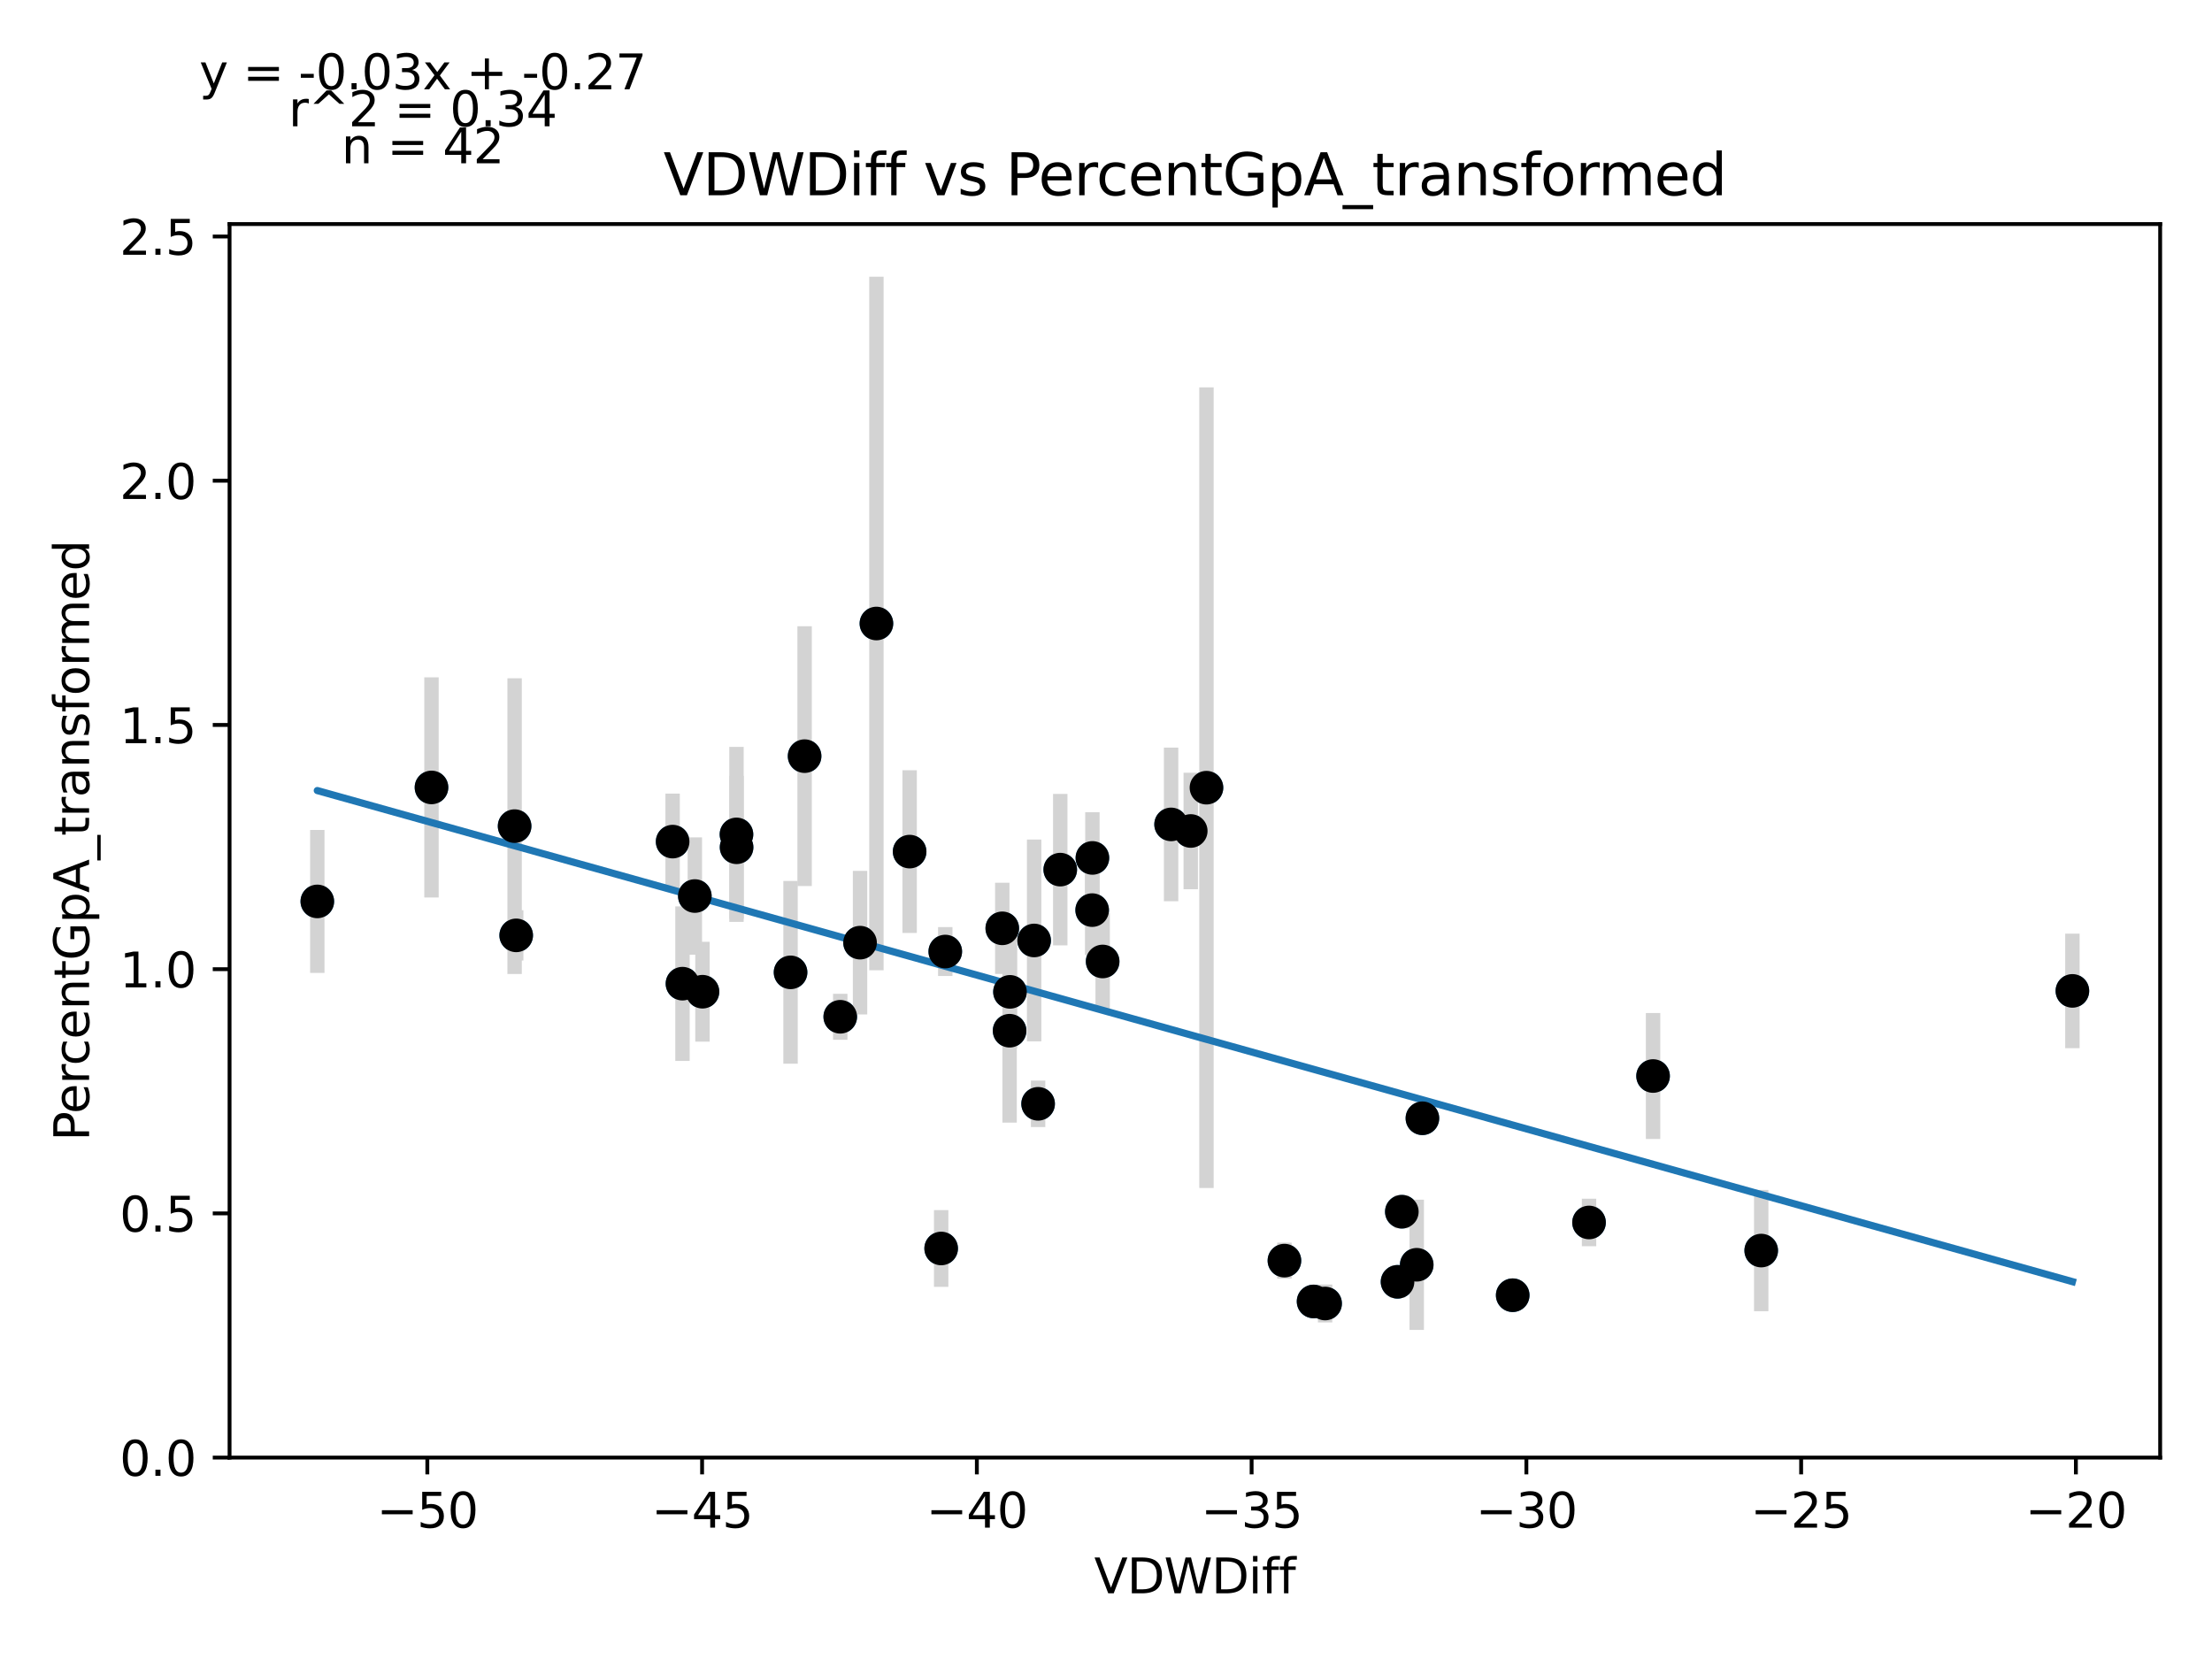 <?xml version="1.0" encoding="utf-8" standalone="no"?>
<!DOCTYPE svg PUBLIC "-//W3C//DTD SVG 1.1//EN"
  "http://www.w3.org/Graphics/SVG/1.1/DTD/svg11.dtd">
<svg xmlns:xlink="http://www.w3.org/1999/xlink" width="460.8pt" height="345.6pt" viewBox="0 0 460.8 345.6" xmlns="http://www.w3.org/2000/svg" version="1.1">
 <defs>
  <style type="text/css">*{stroke-linejoin: round; stroke-linecap: butt}</style>
 </defs>
 <g id="figure_1">
  <g id="patch_1">
   <path d="M 0 345.6 
L 460.8 345.6 
L 460.8 0 
L 0 0 
z
" style="fill: #ffffff"/>
  </g>
  <g id="axes_1">
   <g id="patch_2">
    <path d="M 47.821 303.64 
L 450 303.64 
L 450 46.676 
L 47.821 46.676 
z
" style="fill: #ffffff"/>
   </g>
   <g id="PathCollection_1">
    <defs>
     <path id="m6e8ad66a31" d="M 0 3 
C 0.796 3 1.559 2.684 2.121 2.121 
C 2.684 1.559 3 0.796 3 0 
C 3 -0.796 2.684 -1.559 2.121 -2.121 
C 1.559 -2.684 0.796 -3 0 -3 
C -0.796 -3 -1.559 -2.684 -2.121 -2.121 
C -2.684 -1.559 -3 -0.796 -3 0 
C -3 0.796 -2.684 1.559 -2.121 2.121 
C -1.559 2.684 -0.796 3 0 3 
z
" style="stroke: #1f77b4"/>
    </defs>
    <g clip-path="url(#p5961cef101)">
     <use xlink:href="#m6e8ad66a31" x="107.202" y="172.097" style="fill: #1f77b4; stroke: #1f77b4"/>
     <use xlink:href="#m6e8ad66a31" x="142.172" y="204.915" style="fill: #1f77b4; stroke: #1f77b4"/>
     <use xlink:href="#m6e8ad66a31" x="89.887" y="164.036" style="fill: #1f77b4; stroke: #1f77b4"/>
     <use xlink:href="#m6e8ad66a31" x="66.102" y="187.782" style="fill: #1f77b4; stroke: #1f77b4"/>
     <use xlink:href="#m6e8ad66a31" x="144.748" y="186.662" style="fill: #1f77b4; stroke: #1f77b4"/>
     <use xlink:href="#m6e8ad66a31" x="140.122" y="175.323" style="fill: #1f77b4; stroke: #1f77b4"/>
     <use xlink:href="#m6e8ad66a31" x="179.165" y="196.373" style="fill: #1f77b4; stroke: #1f77b4"/>
     <use xlink:href="#m6e8ad66a31" x="107.533" y="194.854" style="fill: #1f77b4; stroke: #1f77b4"/>
     <use xlink:href="#m6e8ad66a31" x="210.396" y="206.623" style="fill: #1f77b4; stroke: #1f77b4"/>
     <use xlink:href="#m6e8ad66a31" x="153.444" y="176.504" style="fill: #1f77b4; stroke: #1f77b4"/>
     <use xlink:href="#m6e8ad66a31" x="182.574" y="129.888" style="fill: #1f77b4; stroke: #1f77b4"/>
     <use xlink:href="#m6e8ad66a31" x="164.687" y="202.56" style="fill: #1f77b4; stroke: #1f77b4"/>
     <use xlink:href="#m6e8ad66a31" x="227.567" y="178.722" style="fill: #1f77b4; stroke: #1f77b4"/>
     <use xlink:href="#m6e8ad66a31" x="210.317" y="214.717" style="fill: #1f77b4; stroke: #1f77b4"/>
     <use xlink:href="#m6e8ad66a31" x="153.42" y="173.821" style="fill: #1f77b4; stroke: #1f77b4"/>
     <use xlink:href="#m6e8ad66a31" x="146.338" y="206.592" style="fill: #1f77b4; stroke: #1f77b4"/>
     <use xlink:href="#m6e8ad66a31" x="273.641" y="271.117" style="fill: #1f77b4; stroke: #1f77b4"/>
     <use xlink:href="#m6e8ad66a31" x="167.613" y="157.519" style="fill: #1f77b4; stroke: #1f77b4"/>
     <use xlink:href="#m6e8ad66a31" x="208.792" y="193.387" style="fill: #1f77b4; stroke: #1f77b4"/>
     <use xlink:href="#m6e8ad66a31" x="189.492" y="177.405" style="fill: #1f77b4; stroke: #1f77b4"/>
     <use xlink:href="#m6e8ad66a31" x="215.428" y="195.916" style="fill: #1f77b4; stroke: #1f77b4"/>
     <use xlink:href="#m6e8ad66a31" x="267.568" y="262.611" style="fill: #1f77b4; stroke: #1f77b4"/>
     <use xlink:href="#m6e8ad66a31" x="196.918" y="198.224" style="fill: #1f77b4; stroke: #1f77b4"/>
     <use xlink:href="#m6e8ad66a31" x="227.519" y="189.593" style="fill: #1f77b4; stroke: #1f77b4"/>
     <use xlink:href="#m6e8ad66a31" x="229.703" y="200.292" style="fill: #1f77b4; stroke: #1f77b4"/>
     <use xlink:href="#m6e8ad66a31" x="220.87" y="181.159" style="fill: #1f77b4; stroke: #1f77b4"/>
     <use xlink:href="#m6e8ad66a31" x="248.053" y="173.109" style="fill: #1f77b4; stroke: #1f77b4"/>
     <use xlink:href="#m6e8ad66a31" x="251.329" y="164.09" style="fill: #1f77b4; stroke: #1f77b4"/>
     <use xlink:href="#m6e8ad66a31" x="216.257" y="229.945" style="fill: #1f77b4; stroke: #1f77b4"/>
     <use xlink:href="#m6e8ad66a31" x="196.061" y="260.08" style="fill: #1f77b4; stroke: #1f77b4"/>
     <use xlink:href="#m6e8ad66a31" x="175.039" y="211.812" style="fill: #1f77b4; stroke: #1f77b4"/>
     <use xlink:href="#m6e8ad66a31" x="243.961" y="171.739" style="fill: #1f77b4; stroke: #1f77b4"/>
     <use xlink:href="#m6e8ad66a31" x="344.365" y="224.154" style="fill: #1f77b4; stroke: #1f77b4"/>
     <use xlink:href="#m6e8ad66a31" x="331.025" y="254.663" style="fill: #1f77b4; stroke: #1f77b4"/>
     <use xlink:href="#m6e8ad66a31" x="291.132" y="267.025" style="fill: #1f77b4; stroke: #1f77b4"/>
     <use xlink:href="#m6e8ad66a31" x="315.123" y="269.819" style="fill: #1f77b4; stroke: #1f77b4"/>
     <use xlink:href="#m6e8ad66a31" x="296.314" y="232.956" style="fill: #1f77b4; stroke: #1f77b4"/>
     <use xlink:href="#m6e8ad66a31" x="292.028" y="252.423" style="fill: #1f77b4; stroke: #1f77b4"/>
     <use xlink:href="#m6e8ad66a31" x="295.129" y="263.474" style="fill: #1f77b4; stroke: #1f77b4"/>
     <use xlink:href="#m6e8ad66a31" x="276.044" y="271.545" style="fill: #1f77b4; stroke: #1f77b4"/>
     <use xlink:href="#m6e8ad66a31" x="366.893" y="260.517" style="fill: #1f77b4; stroke: #1f77b4"/>
     <use xlink:href="#m6e8ad66a31" x="431.719" y="206.421" style="fill: #1f77b4; stroke: #1f77b4"/>
    </g>
   </g>
   <g id="matplotlib.axis_1">
    <g id="xtick_1">
     <g id="line2d_1">
      <defs>
       <path id="mc65e7b23b2" d="M 0 0 
L 0 3.5 
" style="stroke: #000000; stroke-width: 0.8"/>
      </defs>
      <g>
       <use xlink:href="#mc65e7b23b2" x="89.021" y="303.64" style="stroke: #000000; stroke-width: 0.8"/>
      </g>
     </g>
     <g id="text_1">
      <!-- −50 -->
      <g transform="translate(78.469 318.238)scale(0.1 -0.1)">
       <defs>
        <path id="DejaVuSans-2212" d="M 678 2272 
L 4684 2272 
L 4684 1741 
L 678 1741 
L 678 2272 
z
" transform="scale(0.016)"/>
        <path id="DejaVuSans-35" d="M 691 4666 
L 3169 4666 
L 3169 4134 
L 1269 4134 
L 1269 2991 
Q 1406 3038 1543 3061 
Q 1681 3084 1819 3084 
Q 2600 3084 3056 2656 
Q 3513 2228 3513 1497 
Q 3513 744 3044 326 
Q 2575 -91 1722 -91 
Q 1428 -91 1123 -41 
Q 819 9 494 109 
L 494 744 
Q 775 591 1075 516 
Q 1375 441 1709 441 
Q 2250 441 2565 725 
Q 2881 1009 2881 1497 
Q 2881 1984 2565 2268 
Q 2250 2553 1709 2553 
Q 1456 2553 1204 2497 
Q 953 2441 691 2322 
L 691 4666 
z
" transform="scale(0.016)"/>
        <path id="DejaVuSans-30" d="M 2034 4250 
Q 1547 4250 1301 3770 
Q 1056 3291 1056 2328 
Q 1056 1369 1301 889 
Q 1547 409 2034 409 
Q 2525 409 2770 889 
Q 3016 1369 3016 2328 
Q 3016 3291 2770 3770 
Q 2525 4250 2034 4250 
z
M 2034 4750 
Q 2819 4750 3233 4129 
Q 3647 3509 3647 2328 
Q 3647 1150 3233 529 
Q 2819 -91 2034 -91 
Q 1250 -91 836 529 
Q 422 1150 422 2328 
Q 422 3509 836 4129 
Q 1250 4750 2034 4750 
z
" transform="scale(0.016)"/>
       </defs>
       <use xlink:href="#DejaVuSans-2212"/>
       <use xlink:href="#DejaVuSans-35" x="83.789"/>
       <use xlink:href="#DejaVuSans-30" x="147.412"/>
      </g>
     </g>
    </g>
    <g id="xtick_2">
     <g id="line2d_2">
      <g>
       <use xlink:href="#mc65e7b23b2" x="146.259" y="303.64" style="stroke: #000000; stroke-width: 0.8"/>
      </g>
     </g>
     <g id="text_2">
      <!-- −45 -->
      <g transform="translate(135.707 318.238)scale(0.1 -0.1)">
       <defs>
        <path id="DejaVuSans-34" d="M 2419 4116 
L 825 1625 
L 2419 1625 
L 2419 4116 
z
M 2253 4666 
L 3047 4666 
L 3047 1625 
L 3713 1625 
L 3713 1100 
L 3047 1100 
L 3047 0 
L 2419 0 
L 2419 1100 
L 313 1100 
L 313 1709 
L 2253 4666 
z
" transform="scale(0.016)"/>
       </defs>
       <use xlink:href="#DejaVuSans-2212"/>
       <use xlink:href="#DejaVuSans-34" x="83.789"/>
       <use xlink:href="#DejaVuSans-35" x="147.412"/>
      </g>
     </g>
    </g>
    <g id="xtick_3">
     <g id="line2d_3">
      <g>
       <use xlink:href="#mc65e7b23b2" x="203.497" y="303.64" style="stroke: #000000; stroke-width: 0.8"/>
      </g>
     </g>
     <g id="text_3">
      <!-- −40 -->
      <g transform="translate(192.944 318.238)scale(0.1 -0.1)">
       <use xlink:href="#DejaVuSans-2212"/>
       <use xlink:href="#DejaVuSans-34" x="83.789"/>
       <use xlink:href="#DejaVuSans-30" x="147.412"/>
      </g>
     </g>
    </g>
    <g id="xtick_4">
     <g id="line2d_4">
      <g>
       <use xlink:href="#mc65e7b23b2" x="260.734" y="303.64" style="stroke: #000000; stroke-width: 0.8"/>
      </g>
     </g>
     <g id="text_4">
      <!-- −35 -->
      <g transform="translate(250.182 318.238)scale(0.1 -0.1)">
       <defs>
        <path id="DejaVuSans-33" d="M 2597 2516 
Q 3050 2419 3304 2112 
Q 3559 1806 3559 1356 
Q 3559 666 3084 287 
Q 2609 -91 1734 -91 
Q 1441 -91 1130 -33 
Q 819 25 488 141 
L 488 750 
Q 750 597 1062 519 
Q 1375 441 1716 441 
Q 2309 441 2620 675 
Q 2931 909 2931 1356 
Q 2931 1769 2642 2001 
Q 2353 2234 1838 2234 
L 1294 2234 
L 1294 2753 
L 1863 2753 
Q 2328 2753 2575 2939 
Q 2822 3125 2822 3475 
Q 2822 3834 2567 4026 
Q 2313 4219 1838 4219 
Q 1578 4219 1281 4162 
Q 984 4106 628 3988 
L 628 4550 
Q 988 4650 1302 4700 
Q 1616 4750 1894 4750 
Q 2613 4750 3031 4423 
Q 3450 4097 3450 3541 
Q 3450 3153 3228 2886 
Q 3006 2619 2597 2516 
z
" transform="scale(0.016)"/>
       </defs>
       <use xlink:href="#DejaVuSans-2212"/>
       <use xlink:href="#DejaVuSans-33" x="83.789"/>
       <use xlink:href="#DejaVuSans-35" x="147.412"/>
      </g>
     </g>
    </g>
    <g id="xtick_5">
     <g id="line2d_5">
      <g>
       <use xlink:href="#mc65e7b23b2" x="317.972" y="303.64" style="stroke: #000000; stroke-width: 0.8"/>
      </g>
     </g>
     <g id="text_5">
      <!-- −30 -->
      <g transform="translate(307.42 318.238)scale(0.1 -0.1)">
       <use xlink:href="#DejaVuSans-2212"/>
       <use xlink:href="#DejaVuSans-33" x="83.789"/>
       <use xlink:href="#DejaVuSans-30" x="147.412"/>
      </g>
     </g>
    </g>
    <g id="xtick_6">
     <g id="line2d_6">
      <g>
       <use xlink:href="#mc65e7b23b2" x="375.21" y="303.64" style="stroke: #000000; stroke-width: 0.8"/>
      </g>
     </g>
     <g id="text_6">
      <!-- −25 -->
      <g transform="translate(364.657 318.238)scale(0.1 -0.1)">
       <defs>
        <path id="DejaVuSans-32" d="M 1228 531 
L 3431 531 
L 3431 0 
L 469 0 
L 469 531 
Q 828 903 1448 1529 
Q 2069 2156 2228 2338 
Q 2531 2678 2651 2914 
Q 2772 3150 2772 3378 
Q 2772 3750 2511 3984 
Q 2250 4219 1831 4219 
Q 1534 4219 1204 4116 
Q 875 4013 500 3803 
L 500 4441 
Q 881 4594 1212 4672 
Q 1544 4750 1819 4750 
Q 2544 4750 2975 4387 
Q 3406 4025 3406 3419 
Q 3406 3131 3298 2873 
Q 3191 2616 2906 2266 
Q 2828 2175 2409 1742 
Q 1991 1309 1228 531 
z
" transform="scale(0.016)"/>
       </defs>
       <use xlink:href="#DejaVuSans-2212"/>
       <use xlink:href="#DejaVuSans-32" x="83.789"/>
       <use xlink:href="#DejaVuSans-35" x="147.412"/>
      </g>
     </g>
    </g>
    <g id="xtick_7">
     <g id="line2d_7">
      <g>
       <use xlink:href="#mc65e7b23b2" x="432.447" y="303.64" style="stroke: #000000; stroke-width: 0.8"/>
      </g>
     </g>
     <g id="text_7">
      <!-- −20 -->
      <g transform="translate(421.895 318.238)scale(0.1 -0.1)">
       <use xlink:href="#DejaVuSans-2212"/>
       <use xlink:href="#DejaVuSans-32" x="83.789"/>
       <use xlink:href="#DejaVuSans-30" x="147.412"/>
      </g>
     </g>
    </g>
    <g id="text_8">
     <!-- VDWDiff -->
     <g transform="translate(227.937 331.917)scale(0.1 -0.1)">
      <defs>
       <path id="DejaVuSans-56" d="M 1831 0 
L 50 4666 
L 709 4666 
L 2188 738 
L 3669 4666 
L 4325 4666 
L 2547 0 
L 1831 0 
z
" transform="scale(0.016)"/>
       <path id="DejaVuSans-44" d="M 1259 4147 
L 1259 519 
L 2022 519 
Q 2988 519 3436 956 
Q 3884 1394 3884 2338 
Q 3884 3275 3436 3711 
Q 2988 4147 2022 4147 
L 1259 4147 
z
M 628 4666 
L 1925 4666 
Q 3281 4666 3915 4102 
Q 4550 3538 4550 2338 
Q 4550 1131 3912 565 
Q 3275 0 1925 0 
L 628 0 
L 628 4666 
z
" transform="scale(0.016)"/>
       <path id="DejaVuSans-57" d="M 213 4666 
L 850 4666 
L 1831 722 
L 2809 4666 
L 3519 4666 
L 4500 722 
L 5478 4666 
L 6119 4666 
L 4947 0 
L 4153 0 
L 3169 4050 
L 2175 0 
L 1381 0 
L 213 4666 
z
" transform="scale(0.016)"/>
       <path id="DejaVuSans-69" d="M 603 3500 
L 1178 3500 
L 1178 0 
L 603 0 
L 603 3500 
z
M 603 4863 
L 1178 4863 
L 1178 4134 
L 603 4134 
L 603 4863 
z
" transform="scale(0.016)"/>
       <path id="DejaVuSans-66" d="M 2375 4863 
L 2375 4384 
L 1825 4384 
Q 1516 4384 1395 4259 
Q 1275 4134 1275 3809 
L 1275 3500 
L 2222 3500 
L 2222 3053 
L 1275 3053 
L 1275 0 
L 697 0 
L 697 3053 
L 147 3053 
L 147 3500 
L 697 3500 
L 697 3744 
Q 697 4328 969 4595 
Q 1241 4863 1831 4863 
L 2375 4863 
z
" transform="scale(0.016)"/>
      </defs>
      <use xlink:href="#DejaVuSans-56"/>
      <use xlink:href="#DejaVuSans-44" x="68.408"/>
      <use xlink:href="#DejaVuSans-57" x="145.41"/>
      <use xlink:href="#DejaVuSans-44" x="244.287"/>
      <use xlink:href="#DejaVuSans-69" x="321.289"/>
      <use xlink:href="#DejaVuSans-66" x="349.072"/>
      <use xlink:href="#DejaVuSans-66" x="384.277"/>
     </g>
    </g>
   </g>
   <g id="matplotlib.axis_2">
    <g id="ytick_1">
     <g id="line2d_8">
      <defs>
       <path id="me28f8053c6" d="M 0 0 
L -3.5 0 
" style="stroke: #000000; stroke-width: 0.8"/>
      </defs>
      <g>
       <use xlink:href="#me28f8053c6" x="47.821" y="303.64" style="stroke: #000000; stroke-width: 0.8"/>
      </g>
     </g>
     <g id="text_9">
      <!-- 0.0 -->
      <g transform="translate(24.918 307.439)scale(0.1 -0.1)">
       <defs>
        <path id="DejaVuSans-2e" d="M 684 794 
L 1344 794 
L 1344 0 
L 684 0 
L 684 794 
z
" transform="scale(0.016)"/>
       </defs>
       <use xlink:href="#DejaVuSans-30"/>
       <use xlink:href="#DejaVuSans-2e" x="63.623"/>
       <use xlink:href="#DejaVuSans-30" x="95.41"/>
      </g>
     </g>
    </g>
    <g id="ytick_2">
     <g id="line2d_9">
      <g>
       <use xlink:href="#me28f8053c6" x="47.821" y="252.766" style="stroke: #000000; stroke-width: 0.8"/>
      </g>
     </g>
     <g id="text_10">
      <!-- 0.5 -->
      <g transform="translate(24.918 256.566)scale(0.1 -0.1)">
       <use xlink:href="#DejaVuSans-30"/>
       <use xlink:href="#DejaVuSans-2e" x="63.623"/>
       <use xlink:href="#DejaVuSans-35" x="95.41"/>
      </g>
     </g>
    </g>
    <g id="ytick_3">
     <g id="line2d_10">
      <g>
       <use xlink:href="#me28f8053c6" x="47.821" y="201.893" style="stroke: #000000; stroke-width: 0.8"/>
      </g>
     </g>
     <g id="text_11">
      <!-- 1.0 -->
      <g transform="translate(24.918 205.692)scale(0.1 -0.1)">
       <defs>
        <path id="DejaVuSans-31" d="M 794 531 
L 1825 531 
L 1825 4091 
L 703 3866 
L 703 4441 
L 1819 4666 
L 2450 4666 
L 2450 531 
L 3481 531 
L 3481 0 
L 794 0 
L 794 531 
z
" transform="scale(0.016)"/>
       </defs>
       <use xlink:href="#DejaVuSans-31"/>
       <use xlink:href="#DejaVuSans-2e" x="63.623"/>
       <use xlink:href="#DejaVuSans-30" x="95.41"/>
      </g>
     </g>
    </g>
    <g id="ytick_4">
     <g id="line2d_11">
      <g>
       <use xlink:href="#me28f8053c6" x="47.821" y="151.019" style="stroke: #000000; stroke-width: 0.8"/>
      </g>
     </g>
     <g id="text_12">
      <!-- 1.5 -->
      <g transform="translate(24.918 154.818)scale(0.1 -0.1)">
       <use xlink:href="#DejaVuSans-31"/>
       <use xlink:href="#DejaVuSans-2e" x="63.623"/>
       <use xlink:href="#DejaVuSans-35" x="95.41"/>
      </g>
     </g>
    </g>
    <g id="ytick_5">
     <g id="line2d_12">
      <g>
       <use xlink:href="#me28f8053c6" x="47.821" y="100.145" style="stroke: #000000; stroke-width: 0.8"/>
      </g>
     </g>
     <g id="text_13">
      <!-- 2.0 -->
      <g transform="translate(24.918 103.944)scale(0.1 -0.1)">
       <use xlink:href="#DejaVuSans-32"/>
       <use xlink:href="#DejaVuSans-2e" x="63.623"/>
       <use xlink:href="#DejaVuSans-30" x="95.41"/>
      </g>
     </g>
    </g>
    <g id="ytick_6">
     <g id="line2d_13">
      <g>
       <use xlink:href="#me28f8053c6" x="47.821" y="49.272" style="stroke: #000000; stroke-width: 0.8"/>
      </g>
     </g>
     <g id="text_14">
      <!-- 2.5 -->
      <g transform="translate(24.918 53.071)scale(0.1 -0.1)">
       <use xlink:href="#DejaVuSans-32"/>
       <use xlink:href="#DejaVuSans-2e" x="63.623"/>
       <use xlink:href="#DejaVuSans-35" x="95.41"/>
      </g>
     </g>
    </g>
    <g id="text_15">
     <!-- PercentGpA_transformed -->
     <g transform="translate(18.56 237.696)rotate(-90)scale(0.1 -0.1)">
      <defs>
       <path id="DejaVuSans-50" d="M 1259 4147 
L 1259 2394 
L 2053 2394 
Q 2494 2394 2734 2622 
Q 2975 2850 2975 3272 
Q 2975 3691 2734 3919 
Q 2494 4147 2053 4147 
L 1259 4147 
z
M 628 4666 
L 2053 4666 
Q 2838 4666 3239 4311 
Q 3641 3956 3641 3272 
Q 3641 2581 3239 2228 
Q 2838 1875 2053 1875 
L 1259 1875 
L 1259 0 
L 628 0 
L 628 4666 
z
" transform="scale(0.016)"/>
       <path id="DejaVuSans-65" d="M 3597 1894 
L 3597 1613 
L 953 1613 
Q 991 1019 1311 708 
Q 1631 397 2203 397 
Q 2534 397 2845 478 
Q 3156 559 3463 722 
L 3463 178 
Q 3153 47 2828 -22 
Q 2503 -91 2169 -91 
Q 1331 -91 842 396 
Q 353 884 353 1716 
Q 353 2575 817 3079 
Q 1281 3584 2069 3584 
Q 2775 3584 3186 3129 
Q 3597 2675 3597 1894 
z
M 3022 2063 
Q 3016 2534 2758 2815 
Q 2500 3097 2075 3097 
Q 1594 3097 1305 2825 
Q 1016 2553 972 2059 
L 3022 2063 
z
" transform="scale(0.016)"/>
       <path id="DejaVuSans-72" d="M 2631 2963 
Q 2534 3019 2420 3045 
Q 2306 3072 2169 3072 
Q 1681 3072 1420 2755 
Q 1159 2438 1159 1844 
L 1159 0 
L 581 0 
L 581 3500 
L 1159 3500 
L 1159 2956 
Q 1341 3275 1631 3429 
Q 1922 3584 2338 3584 
Q 2397 3584 2469 3576 
Q 2541 3569 2628 3553 
L 2631 2963 
z
" transform="scale(0.016)"/>
       <path id="DejaVuSans-63" d="M 3122 3366 
L 3122 2828 
Q 2878 2963 2633 3030 
Q 2388 3097 2138 3097 
Q 1578 3097 1268 2742 
Q 959 2388 959 1747 
Q 959 1106 1268 751 
Q 1578 397 2138 397 
Q 2388 397 2633 464 
Q 2878 531 3122 666 
L 3122 134 
Q 2881 22 2623 -34 
Q 2366 -91 2075 -91 
Q 1284 -91 818 406 
Q 353 903 353 1747 
Q 353 2603 823 3093 
Q 1294 3584 2113 3584 
Q 2378 3584 2631 3529 
Q 2884 3475 3122 3366 
z
" transform="scale(0.016)"/>
       <path id="DejaVuSans-6e" d="M 3513 2113 
L 3513 0 
L 2938 0 
L 2938 2094 
Q 2938 2591 2744 2837 
Q 2550 3084 2163 3084 
Q 1697 3084 1428 2787 
Q 1159 2491 1159 1978 
L 1159 0 
L 581 0 
L 581 3500 
L 1159 3500 
L 1159 2956 
Q 1366 3272 1645 3428 
Q 1925 3584 2291 3584 
Q 2894 3584 3203 3211 
Q 3513 2838 3513 2113 
z
" transform="scale(0.016)"/>
       <path id="DejaVuSans-74" d="M 1172 4494 
L 1172 3500 
L 2356 3500 
L 2356 3053 
L 1172 3053 
L 1172 1153 
Q 1172 725 1289 603 
Q 1406 481 1766 481 
L 2356 481 
L 2356 0 
L 1766 0 
Q 1100 0 847 248 
Q 594 497 594 1153 
L 594 3053 
L 172 3053 
L 172 3500 
L 594 3500 
L 594 4494 
L 1172 4494 
z
" transform="scale(0.016)"/>
       <path id="DejaVuSans-47" d="M 3809 666 
L 3809 1919 
L 2778 1919 
L 2778 2438 
L 4434 2438 
L 4434 434 
Q 4069 175 3628 42 
Q 3188 -91 2688 -91 
Q 1594 -91 976 548 
Q 359 1188 359 2328 
Q 359 3472 976 4111 
Q 1594 4750 2688 4750 
Q 3144 4750 3555 4637 
Q 3966 4525 4313 4306 
L 4313 3634 
Q 3963 3931 3569 4081 
Q 3175 4231 2741 4231 
Q 1884 4231 1454 3753 
Q 1025 3275 1025 2328 
Q 1025 1384 1454 906 
Q 1884 428 2741 428 
Q 3075 428 3337 486 
Q 3600 544 3809 666 
z
" transform="scale(0.016)"/>
       <path id="DejaVuSans-70" d="M 1159 525 
L 1159 -1331 
L 581 -1331 
L 581 3500 
L 1159 3500 
L 1159 2969 
Q 1341 3281 1617 3432 
Q 1894 3584 2278 3584 
Q 2916 3584 3314 3078 
Q 3713 2572 3713 1747 
Q 3713 922 3314 415 
Q 2916 -91 2278 -91 
Q 1894 -91 1617 61 
Q 1341 213 1159 525 
z
M 3116 1747 
Q 3116 2381 2855 2742 
Q 2594 3103 2138 3103 
Q 1681 3103 1420 2742 
Q 1159 2381 1159 1747 
Q 1159 1113 1420 752 
Q 1681 391 2138 391 
Q 2594 391 2855 752 
Q 3116 1113 3116 1747 
z
" transform="scale(0.016)"/>
       <path id="DejaVuSans-41" d="M 2188 4044 
L 1331 1722 
L 3047 1722 
L 2188 4044 
z
M 1831 4666 
L 2547 4666 
L 4325 0 
L 3669 0 
L 3244 1197 
L 1141 1197 
L 716 0 
L 50 0 
L 1831 4666 
z
" transform="scale(0.016)"/>
       <path id="DejaVuSans-5f" d="M 3263 -1063 
L 3263 -1509 
L -63 -1509 
L -63 -1063 
L 3263 -1063 
z
" transform="scale(0.016)"/>
       <path id="DejaVuSans-61" d="M 2194 1759 
Q 1497 1759 1228 1600 
Q 959 1441 959 1056 
Q 959 750 1161 570 
Q 1363 391 1709 391 
Q 2188 391 2477 730 
Q 2766 1069 2766 1631 
L 2766 1759 
L 2194 1759 
z
M 3341 1997 
L 3341 0 
L 2766 0 
L 2766 531 
Q 2569 213 2275 61 
Q 1981 -91 1556 -91 
Q 1019 -91 701 211 
Q 384 513 384 1019 
Q 384 1609 779 1909 
Q 1175 2209 1959 2209 
L 2766 2209 
L 2766 2266 
Q 2766 2663 2505 2880 
Q 2244 3097 1772 3097 
Q 1472 3097 1187 3025 
Q 903 2953 641 2809 
L 641 3341 
Q 956 3463 1253 3523 
Q 1550 3584 1831 3584 
Q 2591 3584 2966 3190 
Q 3341 2797 3341 1997 
z
" transform="scale(0.016)"/>
       <path id="DejaVuSans-73" d="M 2834 3397 
L 2834 2853 
Q 2591 2978 2328 3040 
Q 2066 3103 1784 3103 
Q 1356 3103 1142 2972 
Q 928 2841 928 2578 
Q 928 2378 1081 2264 
Q 1234 2150 1697 2047 
L 1894 2003 
Q 2506 1872 2764 1633 
Q 3022 1394 3022 966 
Q 3022 478 2636 193 
Q 2250 -91 1575 -91 
Q 1294 -91 989 -36 
Q 684 19 347 128 
L 347 722 
Q 666 556 975 473 
Q 1284 391 1588 391 
Q 1994 391 2212 530 
Q 2431 669 2431 922 
Q 2431 1156 2273 1281 
Q 2116 1406 1581 1522 
L 1381 1569 
Q 847 1681 609 1914 
Q 372 2147 372 2553 
Q 372 3047 722 3315 
Q 1072 3584 1716 3584 
Q 2034 3584 2315 3537 
Q 2597 3491 2834 3397 
z
" transform="scale(0.016)"/>
       <path id="DejaVuSans-6f" d="M 1959 3097 
Q 1497 3097 1228 2736 
Q 959 2375 959 1747 
Q 959 1119 1226 758 
Q 1494 397 1959 397 
Q 2419 397 2687 759 
Q 2956 1122 2956 1747 
Q 2956 2369 2687 2733 
Q 2419 3097 1959 3097 
z
M 1959 3584 
Q 2709 3584 3137 3096 
Q 3566 2609 3566 1747 
Q 3566 888 3137 398 
Q 2709 -91 1959 -91 
Q 1206 -91 779 398 
Q 353 888 353 1747 
Q 353 2609 779 3096 
Q 1206 3584 1959 3584 
z
" transform="scale(0.016)"/>
       <path id="DejaVuSans-6d" d="M 3328 2828 
Q 3544 3216 3844 3400 
Q 4144 3584 4550 3584 
Q 5097 3584 5394 3201 
Q 5691 2819 5691 2113 
L 5691 0 
L 5113 0 
L 5113 2094 
Q 5113 2597 4934 2840 
Q 4756 3084 4391 3084 
Q 3944 3084 3684 2787 
Q 3425 2491 3425 1978 
L 3425 0 
L 2847 0 
L 2847 2094 
Q 2847 2600 2669 2842 
Q 2491 3084 2119 3084 
Q 1678 3084 1418 2786 
Q 1159 2488 1159 1978 
L 1159 0 
L 581 0 
L 581 3500 
L 1159 3500 
L 1159 2956 
Q 1356 3278 1631 3431 
Q 1906 3584 2284 3584 
Q 2666 3584 2933 3390 
Q 3200 3197 3328 2828 
z
" transform="scale(0.016)"/>
       <path id="DejaVuSans-64" d="M 2906 2969 
L 2906 4863 
L 3481 4863 
L 3481 0 
L 2906 0 
L 2906 525 
Q 2725 213 2448 61 
Q 2172 -91 1784 -91 
Q 1150 -91 751 415 
Q 353 922 353 1747 
Q 353 2572 751 3078 
Q 1150 3584 1784 3584 
Q 2172 3584 2448 3432 
Q 2725 3281 2906 2969 
z
M 947 1747 
Q 947 1113 1208 752 
Q 1469 391 1925 391 
Q 2381 391 2643 752 
Q 2906 1113 2906 1747 
Q 2906 2381 2643 2742 
Q 2381 3103 1925 3103 
Q 1469 3103 1208 2742 
Q 947 2381 947 1747 
z
" transform="scale(0.016)"/>
      </defs>
      <use xlink:href="#DejaVuSans-50"/>
      <use xlink:href="#DejaVuSans-65" x="56.678"/>
      <use xlink:href="#DejaVuSans-72" x="118.201"/>
      <use xlink:href="#DejaVuSans-63" x="157.064"/>
      <use xlink:href="#DejaVuSans-65" x="212.045"/>
      <use xlink:href="#DejaVuSans-6e" x="273.568"/>
      <use xlink:href="#DejaVuSans-74" x="336.947"/>
      <use xlink:href="#DejaVuSans-47" x="376.156"/>
      <use xlink:href="#DejaVuSans-70" x="453.646"/>
      <use xlink:href="#DejaVuSans-41" x="517.123"/>
      <use xlink:href="#DejaVuSans-5f" x="585.531"/>
      <use xlink:href="#DejaVuSans-74" x="635.531"/>
      <use xlink:href="#DejaVuSans-72" x="674.74"/>
      <use xlink:href="#DejaVuSans-61" x="715.854"/>
      <use xlink:href="#DejaVuSans-6e" x="777.133"/>
      <use xlink:href="#DejaVuSans-73" x="840.512"/>
      <use xlink:href="#DejaVuSans-66" x="892.611"/>
      <use xlink:href="#DejaVuSans-6f" x="927.816"/>
      <use xlink:href="#DejaVuSans-72" x="988.998"/>
      <use xlink:href="#DejaVuSans-6d" x="1028.361"/>
      <use xlink:href="#DejaVuSans-65" x="1125.773"/>
      <use xlink:href="#DejaVuSans-64" x="1187.297"/>
     </g>
    </g>
   </g>
   <g id="LineCollection_1">
    <path d="M 107.202 202.895 
L 107.202 141.3 
" clip-path="url(#p5961cef101)" style="fill: none; stroke: #d3d3d3; stroke-width: 3"/>
    <path d="M 142.172 221.007 
L 142.172 188.823 
" clip-path="url(#p5961cef101)" style="fill: none; stroke: #d3d3d3; stroke-width: 3"/>
    <path d="M 89.887 186.967 
L 89.887 141.105 
" clip-path="url(#p5961cef101)" style="fill: none; stroke: #d3d3d3; stroke-width: 3"/>
    <path d="M 66.102 202.676 
L 66.102 172.888 
" clip-path="url(#p5961cef101)" style="fill: none; stroke: #d3d3d3; stroke-width: 3"/>
    <path d="M 144.748 198.884 
L 144.748 174.441 
" clip-path="url(#p5961cef101)" style="fill: none; stroke: #d3d3d3; stroke-width: 3"/>
    <path d="M 140.122 185.318 
L 140.122 165.328 
" clip-path="url(#p5961cef101)" style="fill: none; stroke: #d3d3d3; stroke-width: 3"/>
    <path d="M 179.165 211.329 
L 179.165 181.417 
" clip-path="url(#p5961cef101)" style="fill: none; stroke: #d3d3d3; stroke-width: 3"/>
    <path d="M 107.533 200.096 
L 107.533 189.611 
" clip-path="url(#p5961cef101)" style="fill: none; stroke: #d3d3d3; stroke-width: 3"/>
    <path d="M 210.396 218.409 
L 210.396 194.838 
" clip-path="url(#p5961cef101)" style="fill: none; stroke: #d3d3d3; stroke-width: 3"/>
    <path d="M 153.444 191.385 
L 153.444 161.623 
" clip-path="url(#p5961cef101)" style="fill: none; stroke: #d3d3d3; stroke-width: 3"/>
    <path d="M 182.574 202.131 
L 182.574 57.645 
" clip-path="url(#p5961cef101)" style="fill: none; stroke: #d3d3d3; stroke-width: 3"/>
    <path d="M 164.687 221.595 
L 164.687 183.526 
" clip-path="url(#p5961cef101)" style="fill: none; stroke: #d3d3d3; stroke-width: 3"/>
    <path d="M 227.567 188.251 
L 227.567 169.192 
" clip-path="url(#p5961cef101)" style="fill: none; stroke: #d3d3d3; stroke-width: 3"/>
    <path d="M 210.317 233.862 
L 210.317 195.573 
" clip-path="url(#p5961cef101)" style="fill: none; stroke: #d3d3d3; stroke-width: 3"/>
    <path d="M 153.42 192.047 
L 153.42 155.595 
" clip-path="url(#p5961cef101)" style="fill: none; stroke: #d3d3d3; stroke-width: 3"/>
    <path d="M 146.338 216.99 
L 146.338 196.195 
" clip-path="url(#p5961cef101)" style="fill: none; stroke: #d3d3d3; stroke-width: 3"/>
    <path d="M 273.641 273.639 
L 273.641 268.595 
" clip-path="url(#p5961cef101)" style="fill: none; stroke: #d3d3d3; stroke-width: 3"/>
    <path d="M 167.613 184.576 
L 167.613 130.463 
" clip-path="url(#p5961cef101)" style="fill: none; stroke: #d3d3d3; stroke-width: 3"/>
    <path d="M 208.792 202.885 
L 208.792 183.889 
" clip-path="url(#p5961cef101)" style="fill: none; stroke: #d3d3d3; stroke-width: 3"/>
    <path d="M 189.492 194.35 
L 189.492 160.461 
" clip-path="url(#p5961cef101)" style="fill: none; stroke: #d3d3d3; stroke-width: 3"/>
    <path d="M 215.428 216.932 
L 215.428 174.9 
" clip-path="url(#p5961cef101)" style="fill: none; stroke: #d3d3d3; stroke-width: 3"/>
    <path d="M 267.568 266.363 
L 267.568 258.86 
" clip-path="url(#p5961cef101)" style="fill: none; stroke: #d3d3d3; stroke-width: 3"/>
    <path d="M 196.918 203.32 
L 196.918 193.128 
" clip-path="url(#p5961cef101)" style="fill: none; stroke: #d3d3d3; stroke-width: 3"/>
    <path d="M 227.519 198.929 
L 227.519 180.257 
" clip-path="url(#p5961cef101)" style="fill: none; stroke: #d3d3d3; stroke-width: 3"/>
    <path d="M 229.703 210.429 
L 229.703 190.154 
" clip-path="url(#p5961cef101)" style="fill: none; stroke: #d3d3d3; stroke-width: 3"/>
    <path d="M 220.87 196.937 
L 220.87 165.381 
" clip-path="url(#p5961cef101)" style="fill: none; stroke: #d3d3d3; stroke-width: 3"/>
    <path d="M 248.053 185.247 
L 248.053 160.97 
" clip-path="url(#p5961cef101)" style="fill: none; stroke: #d3d3d3; stroke-width: 3"/>
    <path d="M 251.329 247.486 
L 251.329 80.693 
" clip-path="url(#p5961cef101)" style="fill: none; stroke: #d3d3d3; stroke-width: 3"/>
    <path d="M 216.257 234.785 
L 216.257 225.105 
" clip-path="url(#p5961cef101)" style="fill: none; stroke: #d3d3d3; stroke-width: 3"/>
    <path d="M 196.061 268.072 
L 196.061 252.088 
" clip-path="url(#p5961cef101)" style="fill: none; stroke: #d3d3d3; stroke-width: 3"/>
    <path d="M 175.039 216.599 
L 175.039 207.025 
" clip-path="url(#p5961cef101)" style="fill: none; stroke: #d3d3d3; stroke-width: 3"/>
    <path d="M 243.961 187.746 
L 243.961 155.733 
" clip-path="url(#p5961cef101)" style="fill: none; stroke: #d3d3d3; stroke-width: 3"/>
    <path d="M 344.365 237.272 
L 344.365 211.035 
" clip-path="url(#p5961cef101)" style="fill: none; stroke: #d3d3d3; stroke-width: 3"/>
    <path d="M 331.025 259.614 
L 331.025 249.712 
" clip-path="url(#p5961cef101)" style="fill: none; stroke: #d3d3d3; stroke-width: 3"/>
    <path d="M 291.132 270.398 
L 291.132 263.652 
" clip-path="url(#p5961cef101)" style="fill: none; stroke: #d3d3d3; stroke-width: 3"/>
    <path d="M 315.123 270.408 
L 315.123 269.231 
" clip-path="url(#p5961cef101)" style="fill: none; stroke: #d3d3d3; stroke-width: 3"/>
    <path d="M 296.314 233.923 
L 296.314 231.988 
" clip-path="url(#p5961cef101)" style="fill: none; stroke: #d3d3d3; stroke-width: 3"/>
    <path d="M 292.028 255.89 
L 292.028 248.956 
" clip-path="url(#p5961cef101)" style="fill: none; stroke: #d3d3d3; stroke-width: 3"/>
    <path d="M 295.129 277.04 
L 295.129 249.908 
" clip-path="url(#p5961cef101)" style="fill: none; stroke: #d3d3d3; stroke-width: 3"/>
    <path d="M 276.044 275.489 
L 276.044 267.601 
" clip-path="url(#p5961cef101)" style="fill: none; stroke: #d3d3d3; stroke-width: 3"/>
    <path d="M 366.893 273.151 
L 366.893 247.884 
" clip-path="url(#p5961cef101)" style="fill: none; stroke: #d3d3d3; stroke-width: 3"/>
    <path d="M 431.719 218.352 
L 431.719 194.489 
" clip-path="url(#p5961cef101)" style="fill: none; stroke: #d3d3d3; stroke-width: 3"/>
   </g>
   <g id="line2d_14">
    <path d="M 107.202 176.188 
L 142.172 185.972 
L 89.887 171.343 
L 66.102 164.688 
L 144.748 186.693 
L 140.122 185.399 
L 179.165 196.323 
L 107.533 176.281 
L 210.396 205.061 
L 153.444 189.126 
L 182.574 197.277 
L 164.687 192.272 
L 227.567 209.865 
L 210.317 205.039 
L 153.42 189.12 
L 146.338 187.138 
L 273.641 222.757 
L 167.613 193.091 
L 208.792 204.612 
L 189.492 199.212 
L 215.428 206.469 
L 267.568 221.057 
L 196.918 201.29 
L 227.519 209.852 
L 229.703 210.463 
L 220.87 207.992 
L 248.053 215.597 
L 251.329 216.514 
L 216.257 206.701 
L 196.061 201.05 
L 175.039 195.168 
L 243.961 214.452 
L 344.365 242.545 
L 331.025 238.812 
L 291.132 227.65 
L 315.123 234.363 
L 296.314 229.1 
L 292.028 227.901 
L 295.129 228.769 
L 276.044 223.429 
L 366.893 248.848 
L 431.719 266.986 
" clip-path="url(#p5961cef101)" style="fill: none; stroke: #1f77b4; stroke-width: 1.5; stroke-linecap: square"/>
   </g>
   <g id="line2d_15">
    <defs>
     <path id="mac38e8ab17" d="M 0 3 
C 0.796 3 1.559 2.684 2.121 2.121 
C 2.684 1.559 3 0.796 3 0 
C 3 -0.796 2.684 -1.559 2.121 -2.121 
C 1.559 -2.684 0.796 -3 0 -3 
C -0.796 -3 -1.559 -2.684 -2.121 -2.121 
C -2.684 -1.559 -3 -0.796 -3 0 
C -3 0.796 -2.684 1.559 -2.121 2.121 
C -1.559 2.684 -0.796 3 0 3 
z
" style="stroke: #000000"/>
    </defs>
    <g clip-path="url(#p5961cef101)">
     <use xlink:href="#mac38e8ab17" x="107.202" y="172.097" style="stroke: #000000"/>
     <use xlink:href="#mac38e8ab17" x="142.172" y="204.915" style="stroke: #000000"/>
     <use xlink:href="#mac38e8ab17" x="89.887" y="164.036" style="stroke: #000000"/>
     <use xlink:href="#mac38e8ab17" x="66.102" y="187.782" style="stroke: #000000"/>
     <use xlink:href="#mac38e8ab17" x="144.748" y="186.662" style="stroke: #000000"/>
     <use xlink:href="#mac38e8ab17" x="140.122" y="175.323" style="stroke: #000000"/>
     <use xlink:href="#mac38e8ab17" x="179.165" y="196.373" style="stroke: #000000"/>
     <use xlink:href="#mac38e8ab17" x="107.533" y="194.854" style="stroke: #000000"/>
     <use xlink:href="#mac38e8ab17" x="210.396" y="206.623" style="stroke: #000000"/>
     <use xlink:href="#mac38e8ab17" x="153.444" y="176.504" style="stroke: #000000"/>
     <use xlink:href="#mac38e8ab17" x="182.574" y="129.888" style="stroke: #000000"/>
     <use xlink:href="#mac38e8ab17" x="164.687" y="202.56" style="stroke: #000000"/>
     <use xlink:href="#mac38e8ab17" x="227.567" y="178.722" style="stroke: #000000"/>
     <use xlink:href="#mac38e8ab17" x="210.317" y="214.717" style="stroke: #000000"/>
     <use xlink:href="#mac38e8ab17" x="153.42" y="173.821" style="stroke: #000000"/>
     <use xlink:href="#mac38e8ab17" x="146.338" y="206.592" style="stroke: #000000"/>
     <use xlink:href="#mac38e8ab17" x="273.641" y="271.117" style="stroke: #000000"/>
     <use xlink:href="#mac38e8ab17" x="167.613" y="157.519" style="stroke: #000000"/>
     <use xlink:href="#mac38e8ab17" x="208.792" y="193.387" style="stroke: #000000"/>
     <use xlink:href="#mac38e8ab17" x="189.492" y="177.405" style="stroke: #000000"/>
     <use xlink:href="#mac38e8ab17" x="215.428" y="195.916" style="stroke: #000000"/>
     <use xlink:href="#mac38e8ab17" x="267.568" y="262.611" style="stroke: #000000"/>
     <use xlink:href="#mac38e8ab17" x="196.918" y="198.224" style="stroke: #000000"/>
     <use xlink:href="#mac38e8ab17" x="227.519" y="189.593" style="stroke: #000000"/>
     <use xlink:href="#mac38e8ab17" x="229.703" y="200.292" style="stroke: #000000"/>
     <use xlink:href="#mac38e8ab17" x="220.87" y="181.159" style="stroke: #000000"/>
     <use xlink:href="#mac38e8ab17" x="248.053" y="173.109" style="stroke: #000000"/>
     <use xlink:href="#mac38e8ab17" x="251.329" y="164.09" style="stroke: #000000"/>
     <use xlink:href="#mac38e8ab17" x="216.257" y="229.945" style="stroke: #000000"/>
     <use xlink:href="#mac38e8ab17" x="196.061" y="260.08" style="stroke: #000000"/>
     <use xlink:href="#mac38e8ab17" x="175.039" y="211.812" style="stroke: #000000"/>
     <use xlink:href="#mac38e8ab17" x="243.961" y="171.739" style="stroke: #000000"/>
     <use xlink:href="#mac38e8ab17" x="344.365" y="224.154" style="stroke: #000000"/>
     <use xlink:href="#mac38e8ab17" x="331.025" y="254.663" style="stroke: #000000"/>
     <use xlink:href="#mac38e8ab17" x="291.132" y="267.025" style="stroke: #000000"/>
     <use xlink:href="#mac38e8ab17" x="315.123" y="269.819" style="stroke: #000000"/>
     <use xlink:href="#mac38e8ab17" x="296.314" y="232.956" style="stroke: #000000"/>
     <use xlink:href="#mac38e8ab17" x="292.028" y="252.423" style="stroke: #000000"/>
     <use xlink:href="#mac38e8ab17" x="295.129" y="263.474" style="stroke: #000000"/>
     <use xlink:href="#mac38e8ab17" x="276.044" y="271.545" style="stroke: #000000"/>
     <use xlink:href="#mac38e8ab17" x="366.893" y="260.517" style="stroke: #000000"/>
     <use xlink:href="#mac38e8ab17" x="431.719" y="206.421" style="stroke: #000000"/>
    </g>
   </g>
   <g id="patch_3">
    <path d="M 47.821 303.64 
L 47.821 46.676 
" style="fill: none; stroke: #000000; stroke-width: 0.8; stroke-linejoin: miter; stroke-linecap: square"/>
   </g>
   <g id="patch_4">
    <path d="M 450 303.64 
L 450 46.676 
" style="fill: none; stroke: #000000; stroke-width: 0.8; stroke-linejoin: miter; stroke-linecap: square"/>
   </g>
   <g id="patch_5">
    <path d="M 47.821 303.64 
L 450 303.64 
" style="fill: none; stroke: #000000; stroke-width: 0.8; stroke-linejoin: miter; stroke-linecap: square"/>
   </g>
   <g id="patch_6">
    <path d="M 47.821 46.676 
L 450 46.676 
" style="fill: none; stroke: #000000; stroke-width: 0.8; stroke-linejoin: miter; stroke-linecap: square"/>
   </g>
   <g id="text_16">
    <!-- y = -0.03x + -0.27 -->
    <g transform="translate(41.511 18.599)scale(0.1 -0.1)">
     <defs>
      <path id="DejaVuSans-79" d="M 2059 -325 
Q 1816 -950 1584 -1140 
Q 1353 -1331 966 -1331 
L 506 -1331 
L 506 -850 
L 844 -850 
Q 1081 -850 1212 -737 
Q 1344 -625 1503 -206 
L 1606 56 
L 191 3500 
L 800 3500 
L 1894 763 
L 2988 3500 
L 3597 3500 
L 2059 -325 
z
" transform="scale(0.016)"/>
      <path id="DejaVuSans-20" transform="scale(0.016)"/>
      <path id="DejaVuSans-3d" d="M 678 2906 
L 4684 2906 
L 4684 2381 
L 678 2381 
L 678 2906 
z
M 678 1631 
L 4684 1631 
L 4684 1100 
L 678 1100 
L 678 1631 
z
" transform="scale(0.016)"/>
      <path id="DejaVuSans-2d" d="M 313 2009 
L 1997 2009 
L 1997 1497 
L 313 1497 
L 313 2009 
z
" transform="scale(0.016)"/>
      <path id="DejaVuSans-78" d="M 3513 3500 
L 2247 1797 
L 3578 0 
L 2900 0 
L 1881 1375 
L 863 0 
L 184 0 
L 1544 1831 
L 300 3500 
L 978 3500 
L 1906 2253 
L 2834 3500 
L 3513 3500 
z
" transform="scale(0.016)"/>
      <path id="DejaVuSans-2b" d="M 2944 4013 
L 2944 2272 
L 4684 2272 
L 4684 1741 
L 2944 1741 
L 2944 0 
L 2419 0 
L 2419 1741 
L 678 1741 
L 678 2272 
L 2419 2272 
L 2419 4013 
L 2944 4013 
z
" transform="scale(0.016)"/>
      <path id="DejaVuSans-37" d="M 525 4666 
L 3525 4666 
L 3525 4397 
L 1831 0 
L 1172 0 
L 2766 4134 
L 525 4134 
L 525 4666 
z
" transform="scale(0.016)"/>
     </defs>
     <use xlink:href="#DejaVuSans-79"/>
     <use xlink:href="#DejaVuSans-20" x="59.18"/>
     <use xlink:href="#DejaVuSans-3d" x="90.967"/>
     <use xlink:href="#DejaVuSans-20" x="174.756"/>
     <use xlink:href="#DejaVuSans-2d" x="206.543"/>
     <use xlink:href="#DejaVuSans-30" x="242.627"/>
     <use xlink:href="#DejaVuSans-2e" x="306.25"/>
     <use xlink:href="#DejaVuSans-30" x="338.037"/>
     <use xlink:href="#DejaVuSans-33" x="401.66"/>
     <use xlink:href="#DejaVuSans-78" x="465.283"/>
     <use xlink:href="#DejaVuSans-20" x="524.463"/>
     <use xlink:href="#DejaVuSans-2b" x="556.25"/>
     <use xlink:href="#DejaVuSans-20" x="640.039"/>
     <use xlink:href="#DejaVuSans-2d" x="671.826"/>
     <use xlink:href="#DejaVuSans-30" x="707.91"/>
     <use xlink:href="#DejaVuSans-2e" x="771.533"/>
     <use xlink:href="#DejaVuSans-32" x="803.32"/>
     <use xlink:href="#DejaVuSans-37" x="866.943"/>
    </g>
   </g>
   <g id="text_17">
    <!-- r^2 = 0.34 -->
    <g transform="translate(60.112 26.308)scale(0.1 -0.1)">
     <defs>
      <path id="DejaVuSans-5e" d="M 2988 4666 
L 4684 2925 
L 4056 2925 
L 2681 4159 
L 1306 2925 
L 678 2925 
L 2375 4666 
L 2988 4666 
z
" transform="scale(0.016)"/>
     </defs>
     <use xlink:href="#DejaVuSans-72"/>
     <use xlink:href="#DejaVuSans-5e" x="41.113"/>
     <use xlink:href="#DejaVuSans-32" x="124.902"/>
     <use xlink:href="#DejaVuSans-20" x="188.525"/>
     <use xlink:href="#DejaVuSans-3d" x="220.312"/>
     <use xlink:href="#DejaVuSans-20" x="304.102"/>
     <use xlink:href="#DejaVuSans-30" x="335.889"/>
     <use xlink:href="#DejaVuSans-2e" x="399.512"/>
     <use xlink:href="#DejaVuSans-33" x="431.299"/>
     <use xlink:href="#DejaVuSans-34" x="494.922"/>
    </g>
   </g>
   <g id="text_18">
    <!-- n = 42 -->
    <g transform="translate(71.14 34.017)scale(0.1 -0.1)">
     <use xlink:href="#DejaVuSans-6e"/>
     <use xlink:href="#DejaVuSans-20" x="63.379"/>
     <use xlink:href="#DejaVuSans-3d" x="95.166"/>
     <use xlink:href="#DejaVuSans-20" x="178.955"/>
     <use xlink:href="#DejaVuSans-34" x="210.742"/>
     <use xlink:href="#DejaVuSans-32" x="274.365"/>
    </g>
   </g>
   <g id="text_19">
    <!-- VDWDiff vs PercentGpA_transformed -->
    <g transform="translate(138.206 40.676)scale(0.12 -0.12)">
     <defs>
      <path id="DejaVuSans-76" d="M 191 3500 
L 800 3500 
L 1894 563 
L 2988 3500 
L 3597 3500 
L 2284 0 
L 1503 0 
L 191 3500 
z
" transform="scale(0.016)"/>
     </defs>
     <use xlink:href="#DejaVuSans-56"/>
     <use xlink:href="#DejaVuSans-44" x="68.408"/>
     <use xlink:href="#DejaVuSans-57" x="145.41"/>
     <use xlink:href="#DejaVuSans-44" x="244.287"/>
     <use xlink:href="#DejaVuSans-69" x="321.289"/>
     <use xlink:href="#DejaVuSans-66" x="349.072"/>
     <use xlink:href="#DejaVuSans-66" x="384.277"/>
     <use xlink:href="#DejaVuSans-20" x="419.482"/>
     <use xlink:href="#DejaVuSans-76" x="451.27"/>
     <use xlink:href="#DejaVuSans-73" x="510.449"/>
     <use xlink:href="#DejaVuSans-20" x="562.549"/>
     <use xlink:href="#DejaVuSans-50" x="594.336"/>
     <use xlink:href="#DejaVuSans-65" x="651.014"/>
     <use xlink:href="#DejaVuSans-72" x="712.537"/>
     <use xlink:href="#DejaVuSans-63" x="751.4"/>
     <use xlink:href="#DejaVuSans-65" x="806.381"/>
     <use xlink:href="#DejaVuSans-6e" x="867.904"/>
     <use xlink:href="#DejaVuSans-74" x="931.283"/>
     <use xlink:href="#DejaVuSans-47" x="970.492"/>
     <use xlink:href="#DejaVuSans-70" x="1047.982"/>
     <use xlink:href="#DejaVuSans-41" x="1111.459"/>
     <use xlink:href="#DejaVuSans-5f" x="1179.867"/>
     <use xlink:href="#DejaVuSans-74" x="1229.867"/>
     <use xlink:href="#DejaVuSans-72" x="1269.076"/>
     <use xlink:href="#DejaVuSans-61" x="1310.189"/>
     <use xlink:href="#DejaVuSans-6e" x="1371.469"/>
     <use xlink:href="#DejaVuSans-73" x="1434.848"/>
     <use xlink:href="#DejaVuSans-66" x="1486.947"/>
     <use xlink:href="#DejaVuSans-6f" x="1522.152"/>
     <use xlink:href="#DejaVuSans-72" x="1583.334"/>
     <use xlink:href="#DejaVuSans-6d" x="1622.697"/>
     <use xlink:href="#DejaVuSans-65" x="1720.109"/>
     <use xlink:href="#DejaVuSans-64" x="1781.633"/>
    </g>
   </g>
  </g>
 </g>
 <defs>
  <clipPath id="p5961cef101">
   <rect x="47.821" y="46.676" width="402.179" height="256.964"/>
  </clipPath>
 </defs>
</svg>
